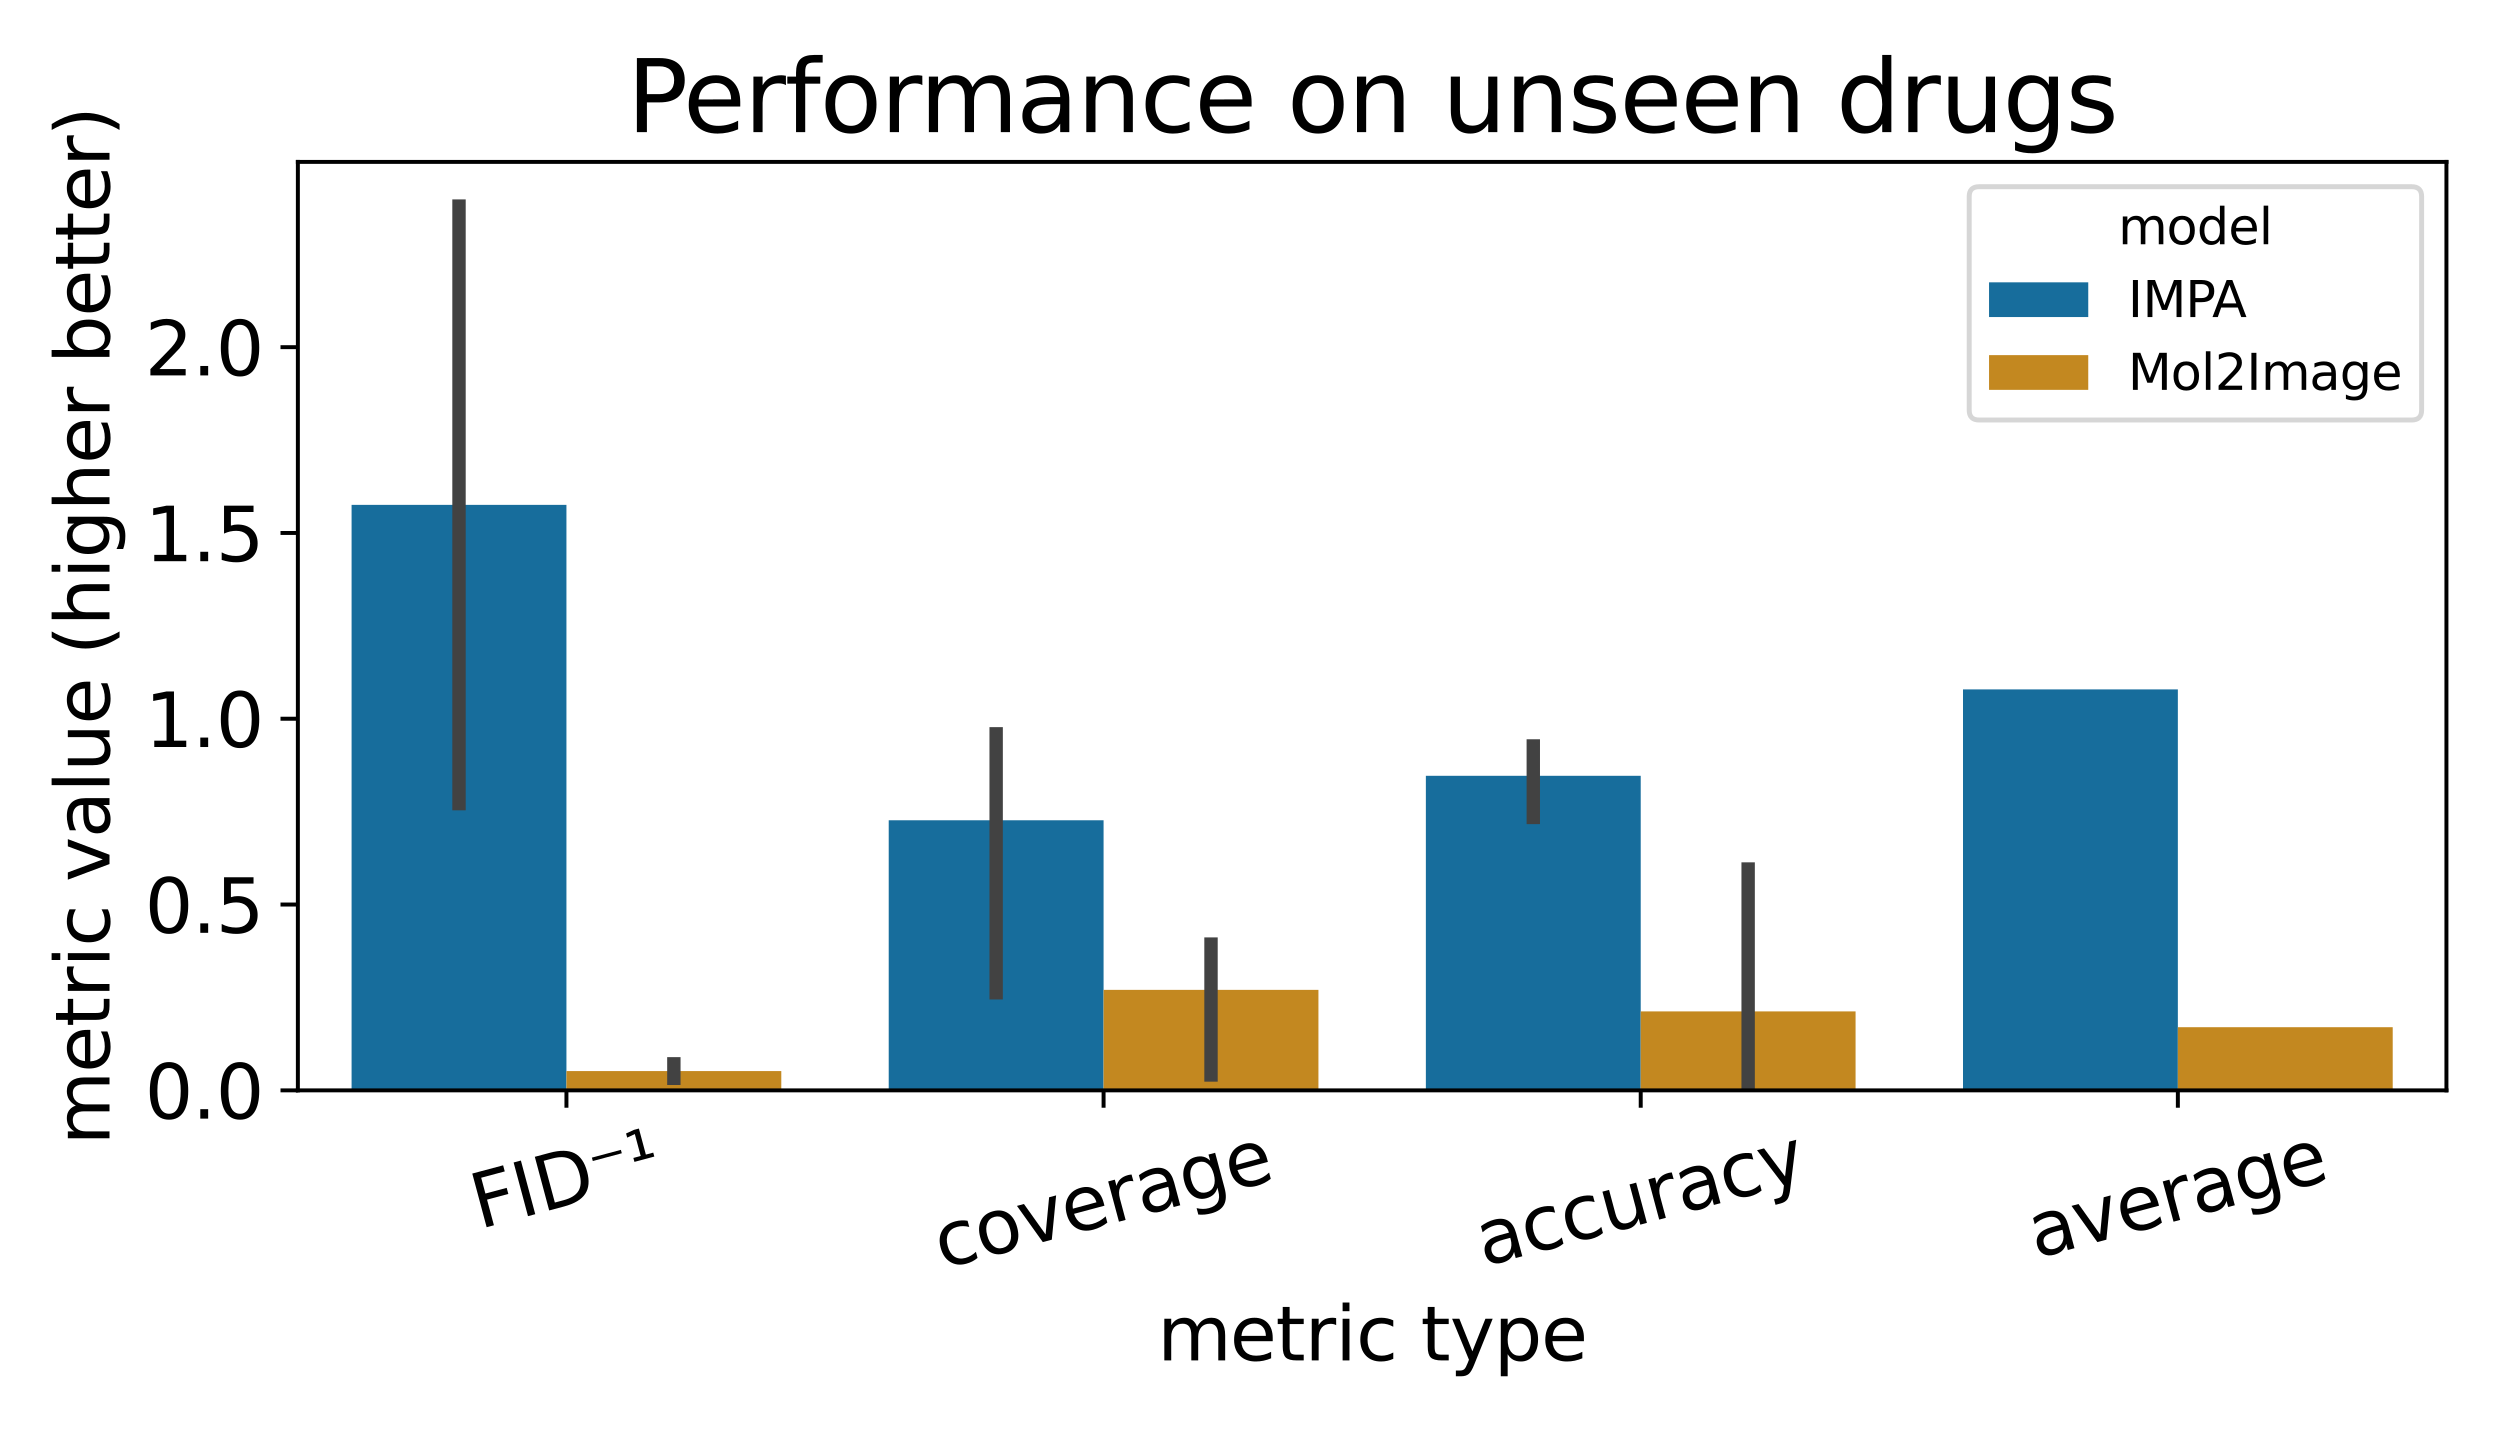 <?xml version="1.0" encoding="utf-8" standalone="no"?>
<!DOCTYPE svg PUBLIC "-//W3C//DTD SVG 1.1//EN"
  "http://www.w3.org/Graphics/SVG/1.1/DTD/svg11.dtd">
<svg xmlns:xlink="http://www.w3.org/1999/xlink" width="504pt" height="288pt" viewBox="0 0 504 288" xmlns="http://www.w3.org/2000/svg" version="1.1">
 <defs>
  <style type="text/css">*{stroke-linejoin: round; stroke-linecap: butt}</style>
 </defs>
 <g id="figure_1">
  <g id="patch_1">
   <path d="M 0 288 
L 504 288 
L 504 0 
L 0 0 
z
" style="fill: #ffffff"/>
  </g>
  <g id="axes_1">
   <g id="patch_2">
    <path d="M 60.05 219.815 
L 493.2 219.815 
L 493.2 32.64 
L 60.05 32.64 
z
" style="fill: #ffffff"/>
   </g>
   <g id="patch_3">
    <path d="M 70.879 219.815 
L 114.194 219.815 
L 114.194 101.782 
L 70.879 101.782 
z
" clip-path="url(#p42acd32a54)" style="fill: #176d9c"/>
   </g>
   <g id="patch_4">
    <path d="M 179.166 219.815 
L 222.481 219.815 
L 222.481 165.365 
L 179.166 165.365 
z
" clip-path="url(#p42acd32a54)" style="fill: #176d9c"/>
   </g>
   <g id="patch_5">
    <path d="M 287.454 219.815 
L 330.769 219.815 
L 330.769 156.395 
L 287.454 156.395 
z
" clip-path="url(#p42acd32a54)" style="fill: #176d9c"/>
   </g>
   <g id="patch_6">
    <path d="M 395.741 219.815 
L 439.056 219.815 
L 439.056 138.982 
L 395.741 138.982 
z
" clip-path="url(#p42acd32a54)" style="fill: #176d9c"/>
   </g>
   <g id="patch_7">
    <path d="M 114.194 219.815 
L 157.509 219.815 
L 157.509 215.928 
L 114.194 215.928 
z
" clip-path="url(#p42acd32a54)" style="fill: #c38820"/>
   </g>
   <g id="patch_8">
    <path d="M 222.481 219.815 
L 265.796 219.815 
L 265.796 199.563 
L 222.481 199.563 
z
" clip-path="url(#p42acd32a54)" style="fill: #c38820"/>
   </g>
   <g id="patch_9">
    <path d="M 330.769 219.815 
L 374.084 219.815 
L 374.084 203.895 
L 330.769 203.895 
z
" clip-path="url(#p42acd32a54)" style="fill: #c38820"/>
   </g>
   <g id="patch_10">
    <path d="M 439.056 219.815 
L 482.371 219.815 
L 482.371 207.089 
L 439.056 207.089 
z
" clip-path="url(#p42acd32a54)" style="fill: #c38820"/>
   </g>
   <g id="matplotlib.axis_1">
    <g id="xtick_1">
     <g id="line2d_1">
      <defs>
       <path id="m6edec91cfe" d="M 0 0 
L 0 3.5 
" style="stroke: #000000; stroke-width: 0.8"/>
      </defs>
      <g>
       <use xlink:href="#m6edec91cfe" x="114.194" y="219.815" style="stroke: #000000; stroke-width: 0.8"/>
      </g>
     </g>
     <g id="text_1">
      <!-- FID⁻¹ -->
      <g transform="translate(96.655 247.797) rotate(-15) scale(0.15 -0.15)">
       <defs>
        <path id="DejaVuSans-46" d="M 628 4666 
L 3309 4666 
L 3309 4134 
L 1259 4134 
L 1259 2759 
L 3109 2759 
L 3109 2228 
L 1259 2228 
L 1259 0 
L 628 0 
L 628 4666 
z
" transform="scale(0.016)"/>
        <path id="DejaVuSans-49" d="M 628 4666 
L 1259 4666 
L 1259 0 
L 628 0 
L 628 4666 
z
" transform="scale(0.016)"/>
        <path id="DejaVuSans-44" d="M 1259 4147 
L 1259 519 
L 2022 519 
Q 2988 519 3436 956 
Q 3884 1394 3884 2338 
Q 3884 3275 3436 3711 
Q 2988 4147 2022 4147 
L 1259 4147 
z
M 628 4666 
L 1925 4666 
Q 3281 4666 3915 4102 
Q 4550 3538 4550 2338 
Q 4550 1131 3912 565 
Q 3275 0 1925 0 
L 628 0 
L 628 4666 
z
" transform="scale(0.016)"/>
        <path id="DejaVuSans-207b" d="M 428 3359 
L 2950 3359 
L 2950 3063 
L 428 3063 
L 428 3359 
z
" transform="scale(0.016)"/>
        <path id="DejaVuSans-b9" d="M 488 2431 
L 1125 2431 
L 1125 4341 
L 428 4213 
L 428 4575 
L 1147 4697 
L 1575 4697 
L 1575 2431 
L 2216 2431 
L 2216 2088 
L 488 2088 
L 488 2431 
z
" transform="scale(0.016)"/>
       </defs>
       <use xlink:href="#DejaVuSans-46"/>
       <use xlink:href="#DejaVuSans-49" x="57.52"/>
       <use xlink:href="#DejaVuSans-44" x="87.012"/>
       <use xlink:href="#DejaVuSans-207b" x="164.014"/>
       <use xlink:href="#DejaVuSans-b9" x="216.797"/>
      </g>
     </g>
    </g>
    <g id="xtick_2">
     <g id="line2d_2">
      <g>
       <use xlink:href="#m6edec91cfe" x="222.481" y="219.815" style="stroke: #000000; stroke-width: 0.8"/>
      </g>
     </g>
     <g id="text_2">
      <!-- coverage -->
      <g transform="translate(189.917 255.849) rotate(-15) scale(0.15 -0.15)">
       <defs>
        <path id="DejaVuSans-63" d="M 3122 3366 
L 3122 2828 
Q 2878 2963 2633 3030 
Q 2388 3097 2138 3097 
Q 1578 3097 1268 2742 
Q 959 2388 959 1747 
Q 959 1106 1268 751 
Q 1578 397 2138 397 
Q 2388 397 2633 464 
Q 2878 531 3122 666 
L 3122 134 
Q 2881 22 2623 -34 
Q 2366 -91 2075 -91 
Q 1284 -91 818 406 
Q 353 903 353 1747 
Q 353 2603 823 3093 
Q 1294 3584 2113 3584 
Q 2378 3584 2631 3529 
Q 2884 3475 3122 3366 
z
" transform="scale(0.016)"/>
        <path id="DejaVuSans-6f" d="M 1959 3097 
Q 1497 3097 1228 2736 
Q 959 2375 959 1747 
Q 959 1119 1226 758 
Q 1494 397 1959 397 
Q 2419 397 2687 759 
Q 2956 1122 2956 1747 
Q 2956 2369 2687 2733 
Q 2419 3097 1959 3097 
z
M 1959 3584 
Q 2709 3584 3137 3096 
Q 3566 2609 3566 1747 
Q 3566 888 3137 398 
Q 2709 -91 1959 -91 
Q 1206 -91 779 398 
Q 353 888 353 1747 
Q 353 2609 779 3096 
Q 1206 3584 1959 3584 
z
" transform="scale(0.016)"/>
        <path id="DejaVuSans-76" d="M 191 3500 
L 800 3500 
L 1894 563 
L 2988 3500 
L 3597 3500 
L 2284 0 
L 1503 0 
L 191 3500 
z
" transform="scale(0.016)"/>
        <path id="DejaVuSans-65" d="M 3597 1894 
L 3597 1613 
L 953 1613 
Q 991 1019 1311 708 
Q 1631 397 2203 397 
Q 2534 397 2845 478 
Q 3156 559 3463 722 
L 3463 178 
Q 3153 47 2828 -22 
Q 2503 -91 2169 -91 
Q 1331 -91 842 396 
Q 353 884 353 1716 
Q 353 2575 817 3079 
Q 1281 3584 2069 3584 
Q 2775 3584 3186 3129 
Q 3597 2675 3597 1894 
z
M 3022 2063 
Q 3016 2534 2758 2815 
Q 2500 3097 2075 3097 
Q 1594 3097 1305 2825 
Q 1016 2553 972 2059 
L 3022 2063 
z
" transform="scale(0.016)"/>
        <path id="DejaVuSans-72" d="M 2631 2963 
Q 2534 3019 2420 3045 
Q 2306 3072 2169 3072 
Q 1681 3072 1420 2755 
Q 1159 2438 1159 1844 
L 1159 0 
L 581 0 
L 581 3500 
L 1159 3500 
L 1159 2956 
Q 1341 3275 1631 3429 
Q 1922 3584 2338 3584 
Q 2397 3584 2469 3576 
Q 2541 3569 2628 3553 
L 2631 2963 
z
" transform="scale(0.016)"/>
        <path id="DejaVuSans-61" d="M 2194 1759 
Q 1497 1759 1228 1600 
Q 959 1441 959 1056 
Q 959 750 1161 570 
Q 1363 391 1709 391 
Q 2188 391 2477 730 
Q 2766 1069 2766 1631 
L 2766 1759 
L 2194 1759 
z
M 3341 1997 
L 3341 0 
L 2766 0 
L 2766 531 
Q 2569 213 2275 61 
Q 1981 -91 1556 -91 
Q 1019 -91 701 211 
Q 384 513 384 1019 
Q 384 1609 779 1909 
Q 1175 2209 1959 2209 
L 2766 2209 
L 2766 2266 
Q 2766 2663 2505 2880 
Q 2244 3097 1772 3097 
Q 1472 3097 1187 3025 
Q 903 2953 641 2809 
L 641 3341 
Q 956 3463 1253 3523 
Q 1550 3584 1831 3584 
Q 2591 3584 2966 3190 
Q 3341 2797 3341 1997 
z
" transform="scale(0.016)"/>
        <path id="DejaVuSans-67" d="M 2906 1791 
Q 2906 2416 2648 2759 
Q 2391 3103 1925 3103 
Q 1463 3103 1205 2759 
Q 947 2416 947 1791 
Q 947 1169 1205 825 
Q 1463 481 1925 481 
Q 2391 481 2648 825 
Q 2906 1169 2906 1791 
z
M 3481 434 
Q 3481 -459 3084 -895 
Q 2688 -1331 1869 -1331 
Q 1566 -1331 1297 -1286 
Q 1028 -1241 775 -1147 
L 775 -588 
Q 1028 -725 1275 -790 
Q 1522 -856 1778 -856 
Q 2344 -856 2625 -561 
Q 2906 -266 2906 331 
L 2906 616 
Q 2728 306 2450 153 
Q 2172 0 1784 0 
Q 1141 0 747 490 
Q 353 981 353 1791 
Q 353 2603 747 3093 
Q 1141 3584 1784 3584 
Q 2172 3584 2450 3431 
Q 2728 3278 2906 2969 
L 2906 3500 
L 3481 3500 
L 3481 434 
z
" transform="scale(0.016)"/>
       </defs>
       <use xlink:href="#DejaVuSans-63"/>
       <use xlink:href="#DejaVuSans-6f" x="54.98"/>
       <use xlink:href="#DejaVuSans-76" x="116.162"/>
       <use xlink:href="#DejaVuSans-65" x="175.342"/>
       <use xlink:href="#DejaVuSans-72" x="236.865"/>
       <use xlink:href="#DejaVuSans-61" x="277.979"/>
       <use xlink:href="#DejaVuSans-67" x="339.258"/>
       <use xlink:href="#DejaVuSans-65" x="402.734"/>
      </g>
     </g>
    </g>
    <g id="xtick_3">
     <g id="line2d_3">
      <g>
       <use xlink:href="#m6edec91cfe" x="330.769" y="219.815" style="stroke: #000000; stroke-width: 0.8"/>
      </g>
     </g>
     <g id="text_3">
      <!-- accuracy -->
      <g transform="translate(299.154 255.34) rotate(-15) scale(0.15 -0.15)">
       <defs>
        <path id="DejaVuSans-75" d="M 544 1381 
L 544 3500 
L 1119 3500 
L 1119 1403 
Q 1119 906 1312 657 
Q 1506 409 1894 409 
Q 2359 409 2629 706 
Q 2900 1003 2900 1516 
L 2900 3500 
L 3475 3500 
L 3475 0 
L 2900 0 
L 2900 538 
Q 2691 219 2414 64 
Q 2138 -91 1772 -91 
Q 1169 -91 856 284 
Q 544 659 544 1381 
z
M 1991 3584 
L 1991 3584 
z
" transform="scale(0.016)"/>
        <path id="DejaVuSans-79" d="M 2059 -325 
Q 1816 -950 1584 -1140 
Q 1353 -1331 966 -1331 
L 506 -1331 
L 506 -850 
L 844 -850 
Q 1081 -850 1212 -737 
Q 1344 -625 1503 -206 
L 1606 56 
L 191 3500 
L 800 3500 
L 1894 763 
L 2988 3500 
L 3597 3500 
L 2059 -325 
z
" transform="scale(0.016)"/>
       </defs>
       <use xlink:href="#DejaVuSans-61"/>
       <use xlink:href="#DejaVuSans-63" x="61.279"/>
       <use xlink:href="#DejaVuSans-63" x="116.26"/>
       <use xlink:href="#DejaVuSans-75" x="171.24"/>
       <use xlink:href="#DejaVuSans-72" x="234.619"/>
       <use xlink:href="#DejaVuSans-61" x="275.732"/>
       <use xlink:href="#DejaVuSans-63" x="337.012"/>
       <use xlink:href="#DejaVuSans-79" x="391.992"/>
      </g>
     </g>
    </g>
    <g id="xtick_4">
     <g id="line2d_4">
      <g>
       <use xlink:href="#m6edec91cfe" x="439.056" y="219.815" style="stroke: #000000; stroke-width: 0.8"/>
      </g>
     </g>
     <g id="text_4">
      <!-- average -->
      <g transform="translate(410.468 253.718) rotate(-15) scale(0.15 -0.15)">
       <use xlink:href="#DejaVuSans-61"/>
       <use xlink:href="#DejaVuSans-76" x="61.279"/>
       <use xlink:href="#DejaVuSans-65" x="120.459"/>
       <use xlink:href="#DejaVuSans-72" x="181.982"/>
       <use xlink:href="#DejaVuSans-61" x="223.096"/>
       <use xlink:href="#DejaVuSans-67" x="284.375"/>
       <use xlink:href="#DejaVuSans-65" x="347.852"/>
      </g>
     </g>
    </g>
    <g id="text_5">
     <!-- metric type -->
     <g transform="translate(233.335 274.26) scale(0.15 -0.15)">
      <defs>
       <path id="DejaVuSans-6d" d="M 3328 2828 
Q 3544 3216 3844 3400 
Q 4144 3584 4550 3584 
Q 5097 3584 5394 3201 
Q 5691 2819 5691 2113 
L 5691 0 
L 5113 0 
L 5113 2094 
Q 5113 2597 4934 2840 
Q 4756 3084 4391 3084 
Q 3944 3084 3684 2787 
Q 3425 2491 3425 1978 
L 3425 0 
L 2847 0 
L 2847 2094 
Q 2847 2600 2669 2842 
Q 2491 3084 2119 3084 
Q 1678 3084 1418 2786 
Q 1159 2488 1159 1978 
L 1159 0 
L 581 0 
L 581 3500 
L 1159 3500 
L 1159 2956 
Q 1356 3278 1631 3431 
Q 1906 3584 2284 3584 
Q 2666 3584 2933 3390 
Q 3200 3197 3328 2828 
z
" transform="scale(0.016)"/>
       <path id="DejaVuSans-74" d="M 1172 4494 
L 1172 3500 
L 2356 3500 
L 2356 3053 
L 1172 3053 
L 1172 1153 
Q 1172 725 1289 603 
Q 1406 481 1766 481 
L 2356 481 
L 2356 0 
L 1766 0 
Q 1100 0 847 248 
Q 594 497 594 1153 
L 594 3053 
L 172 3053 
L 172 3500 
L 594 3500 
L 594 4494 
L 1172 4494 
z
" transform="scale(0.016)"/>
       <path id="DejaVuSans-69" d="M 603 3500 
L 1178 3500 
L 1178 0 
L 603 0 
L 603 3500 
z
M 603 4863 
L 1178 4863 
L 1178 4134 
L 603 4134 
L 603 4863 
z
" transform="scale(0.016)"/>
       <path id="DejaVuSans-20" transform="scale(0.016)"/>
       <path id="DejaVuSans-70" d="M 1159 525 
L 1159 -1331 
L 581 -1331 
L 581 3500 
L 1159 3500 
L 1159 2969 
Q 1341 3281 1617 3432 
Q 1894 3584 2278 3584 
Q 2916 3584 3314 3078 
Q 3713 2572 3713 1747 
Q 3713 922 3314 415 
Q 2916 -91 2278 -91 
Q 1894 -91 1617 61 
Q 1341 213 1159 525 
z
M 3116 1747 
Q 3116 2381 2855 2742 
Q 2594 3103 2138 3103 
Q 1681 3103 1420 2742 
Q 1159 2381 1159 1747 
Q 1159 1113 1420 752 
Q 1681 391 2138 391 
Q 2594 391 2855 752 
Q 3116 1113 3116 1747 
z
" transform="scale(0.016)"/>
      </defs>
      <use xlink:href="#DejaVuSans-6d"/>
      <use xlink:href="#DejaVuSans-65" x="97.412"/>
      <use xlink:href="#DejaVuSans-74" x="158.936"/>
      <use xlink:href="#DejaVuSans-72" x="198.145"/>
      <use xlink:href="#DejaVuSans-69" x="239.258"/>
      <use xlink:href="#DejaVuSans-63" x="267.041"/>
      <use xlink:href="#DejaVuSans-20" x="322.021"/>
      <use xlink:href="#DejaVuSans-74" x="353.809"/>
      <use xlink:href="#DejaVuSans-79" x="393.018"/>
      <use xlink:href="#DejaVuSans-70" x="452.197"/>
      <use xlink:href="#DejaVuSans-65" x="515.674"/>
     </g>
    </g>
   </g>
   <g id="matplotlib.axis_2">
    <g id="ytick_1">
     <g id="line2d_5">
      <defs>
       <path id="m054dad51ea" d="M 0 0 
L -3.5 0 
" style="stroke: #000000; stroke-width: 0.8"/>
      </defs>
      <g>
       <use xlink:href="#m054dad51ea" x="60.05" y="219.815" style="stroke: #000000; stroke-width: 0.8"/>
      </g>
     </g>
     <g id="text_6">
      <!-- 0.0 -->
      <g transform="translate(29.195 225.514) scale(0.15 -0.15)">
       <defs>
        <path id="DejaVuSans-30" d="M 2034 4250 
Q 1547 4250 1301 3770 
Q 1056 3291 1056 2328 
Q 1056 1369 1301 889 
Q 1547 409 2034 409 
Q 2525 409 2770 889 
Q 3016 1369 3016 2328 
Q 3016 3291 2770 3770 
Q 2525 4250 2034 4250 
z
M 2034 4750 
Q 2819 4750 3233 4129 
Q 3647 3509 3647 2328 
Q 3647 1150 3233 529 
Q 2819 -91 2034 -91 
Q 1250 -91 836 529 
Q 422 1150 422 2328 
Q 422 3509 836 4129 
Q 1250 4750 2034 4750 
z
" transform="scale(0.016)"/>
        <path id="DejaVuSans-2e" d="M 684 794 
L 1344 794 
L 1344 0 
L 684 0 
L 684 794 
z
" transform="scale(0.016)"/>
       </defs>
       <use xlink:href="#DejaVuSans-30"/>
       <use xlink:href="#DejaVuSans-2e" x="63.623"/>
       <use xlink:href="#DejaVuSans-30" x="95.41"/>
      </g>
     </g>
    </g>
    <g id="ytick_2">
     <g id="line2d_6">
      <g>
       <use xlink:href="#m054dad51ea" x="60.05" y="182.357" style="stroke: #000000; stroke-width: 0.8"/>
      </g>
     </g>
     <g id="text_7">
      <!-- 0.5 -->
      <g transform="translate(29.195 188.056) scale(0.15 -0.15)">
       <defs>
        <path id="DejaVuSans-35" d="M 691 4666 
L 3169 4666 
L 3169 4134 
L 1269 4134 
L 1269 2991 
Q 1406 3038 1543 3061 
Q 1681 3084 1819 3084 
Q 2600 3084 3056 2656 
Q 3513 2228 3513 1497 
Q 3513 744 3044 326 
Q 2575 -91 1722 -91 
Q 1428 -91 1123 -41 
Q 819 9 494 109 
L 494 744 
Q 775 591 1075 516 
Q 1375 441 1709 441 
Q 2250 441 2565 725 
Q 2881 1009 2881 1497 
Q 2881 1984 2565 2268 
Q 2250 2553 1709 2553 
Q 1456 2553 1204 2497 
Q 953 2441 691 2322 
L 691 4666 
z
" transform="scale(0.016)"/>
       </defs>
       <use xlink:href="#DejaVuSans-30"/>
       <use xlink:href="#DejaVuSans-2e" x="63.623"/>
       <use xlink:href="#DejaVuSans-35" x="95.41"/>
      </g>
     </g>
    </g>
    <g id="ytick_3">
     <g id="line2d_7">
      <g>
       <use xlink:href="#m054dad51ea" x="60.05" y="144.9" style="stroke: #000000; stroke-width: 0.8"/>
      </g>
     </g>
     <g id="text_8">
      <!-- 1.0 -->
      <g transform="translate(29.195 150.599) scale(0.15 -0.15)">
       <defs>
        <path id="DejaVuSans-31" d="M 794 531 
L 1825 531 
L 1825 4091 
L 703 3866 
L 703 4441 
L 1819 4666 
L 2450 4666 
L 2450 531 
L 3481 531 
L 3481 0 
L 794 0 
L 794 531 
z
" transform="scale(0.016)"/>
       </defs>
       <use xlink:href="#DejaVuSans-31"/>
       <use xlink:href="#DejaVuSans-2e" x="63.623"/>
       <use xlink:href="#DejaVuSans-30" x="95.41"/>
      </g>
     </g>
    </g>
    <g id="ytick_4">
     <g id="line2d_8">
      <g>
       <use xlink:href="#m054dad51ea" x="60.05" y="107.443" style="stroke: #000000; stroke-width: 0.8"/>
      </g>
     </g>
     <g id="text_9">
      <!-- 1.5 -->
      <g transform="translate(29.195 113.142) scale(0.15 -0.15)">
       <use xlink:href="#DejaVuSans-31"/>
       <use xlink:href="#DejaVuSans-2e" x="63.623"/>
       <use xlink:href="#DejaVuSans-35" x="95.41"/>
      </g>
     </g>
    </g>
    <g id="ytick_5">
     <g id="line2d_9">
      <g>
       <use xlink:href="#m054dad51ea" x="60.05" y="69.986" style="stroke: #000000; stroke-width: 0.8"/>
      </g>
     </g>
     <g id="text_10">
      <!-- 2.0 -->
      <g transform="translate(29.195 75.684) scale(0.15 -0.15)">
       <defs>
        <path id="DejaVuSans-32" d="M 1228 531 
L 3431 531 
L 3431 0 
L 469 0 
L 469 531 
Q 828 903 1448 1529 
Q 2069 2156 2228 2338 
Q 2531 2678 2651 2914 
Q 2772 3150 2772 3378 
Q 2772 3750 2511 3984 
Q 2250 4219 1831 4219 
Q 1534 4219 1204 4116 
Q 875 4013 500 3803 
L 500 4441 
Q 881 4594 1212 4672 
Q 1544 4750 1819 4750 
Q 2544 4750 2975 4387 
Q 3406 4025 3406 3419 
Q 3406 3131 3298 2873 
Q 3191 2616 2906 2266 
Q 2828 2175 2409 1742 
Q 1991 1309 1228 531 
z
" transform="scale(0.016)"/>
       </defs>
       <use xlink:href="#DejaVuSans-32"/>
       <use xlink:href="#DejaVuSans-2e" x="63.623"/>
       <use xlink:href="#DejaVuSans-30" x="95.41"/>
      </g>
     </g>
    </g>
    <g id="text_11">
     <!-- metric value (higher better) -->
     <g transform="translate(22.076 230.872) rotate(-90) scale(0.15 -0.15)">
      <defs>
       <path id="DejaVuSans-6c" d="M 603 4863 
L 1178 4863 
L 1178 0 
L 603 0 
L 603 4863 
z
" transform="scale(0.016)"/>
       <path id="DejaVuSans-28" d="M 1984 4856 
Q 1566 4138 1362 3434 
Q 1159 2731 1159 2009 
Q 1159 1288 1364 580 
Q 1569 -128 1984 -844 
L 1484 -844 
Q 1016 -109 783 600 
Q 550 1309 550 2009 
Q 550 2706 781 3412 
Q 1013 4119 1484 4856 
L 1984 4856 
z
" transform="scale(0.016)"/>
       <path id="DejaVuSans-68" d="M 3513 2113 
L 3513 0 
L 2938 0 
L 2938 2094 
Q 2938 2591 2744 2837 
Q 2550 3084 2163 3084 
Q 1697 3084 1428 2787 
Q 1159 2491 1159 1978 
L 1159 0 
L 581 0 
L 581 4863 
L 1159 4863 
L 1159 2956 
Q 1366 3272 1645 3428 
Q 1925 3584 2291 3584 
Q 2894 3584 3203 3211 
Q 3513 2838 3513 2113 
z
" transform="scale(0.016)"/>
       <path id="DejaVuSans-62" d="M 3116 1747 
Q 3116 2381 2855 2742 
Q 2594 3103 2138 3103 
Q 1681 3103 1420 2742 
Q 1159 2381 1159 1747 
Q 1159 1113 1420 752 
Q 1681 391 2138 391 
Q 2594 391 2855 752 
Q 3116 1113 3116 1747 
z
M 1159 2969 
Q 1341 3281 1617 3432 
Q 1894 3584 2278 3584 
Q 2916 3584 3314 3078 
Q 3713 2572 3713 1747 
Q 3713 922 3314 415 
Q 2916 -91 2278 -91 
Q 1894 -91 1617 61 
Q 1341 213 1159 525 
L 1159 0 
L 581 0 
L 581 4863 
L 1159 4863 
L 1159 2969 
z
" transform="scale(0.016)"/>
       <path id="DejaVuSans-29" d="M 513 4856 
L 1013 4856 
Q 1481 4119 1714 3412 
Q 1947 2706 1947 2009 
Q 1947 1309 1714 600 
Q 1481 -109 1013 -844 
L 513 -844 
Q 928 -128 1133 580 
Q 1338 1288 1338 2009 
Q 1338 2731 1133 3434 
Q 928 4138 513 4856 
z
" transform="scale(0.016)"/>
      </defs>
      <use xlink:href="#DejaVuSans-6d"/>
      <use xlink:href="#DejaVuSans-65" x="97.412"/>
      <use xlink:href="#DejaVuSans-74" x="158.936"/>
      <use xlink:href="#DejaVuSans-72" x="198.145"/>
      <use xlink:href="#DejaVuSans-69" x="239.258"/>
      <use xlink:href="#DejaVuSans-63" x="267.041"/>
      <use xlink:href="#DejaVuSans-20" x="322.021"/>
      <use xlink:href="#DejaVuSans-76" x="353.809"/>
      <use xlink:href="#DejaVuSans-61" x="412.988"/>
      <use xlink:href="#DejaVuSans-6c" x="474.268"/>
      <use xlink:href="#DejaVuSans-75" x="502.051"/>
      <use xlink:href="#DejaVuSans-65" x="565.43"/>
      <use xlink:href="#DejaVuSans-20" x="626.953"/>
      <use xlink:href="#DejaVuSans-28" x="658.74"/>
      <use xlink:href="#DejaVuSans-68" x="697.754"/>
      <use xlink:href="#DejaVuSans-69" x="761.133"/>
      <use xlink:href="#DejaVuSans-67" x="788.916"/>
      <use xlink:href="#DejaVuSans-68" x="852.393"/>
      <use xlink:href="#DejaVuSans-65" x="915.771"/>
      <use xlink:href="#DejaVuSans-72" x="977.295"/>
      <use xlink:href="#DejaVuSans-20" x="1018.408"/>
      <use xlink:href="#DejaVuSans-62" x="1050.195"/>
      <use xlink:href="#DejaVuSans-65" x="1113.672"/>
      <use xlink:href="#DejaVuSans-74" x="1175.195"/>
      <use xlink:href="#DejaVuSans-74" x="1214.404"/>
      <use xlink:href="#DejaVuSans-65" x="1253.613"/>
      <use xlink:href="#DejaVuSans-72" x="1315.137"/>
      <use xlink:href="#DejaVuSans-29" x="1356.25"/>
     </g>
    </g>
   </g>
   <g id="line2d_10">
    <path d="M 92.536 162.011 
L 92.536 41.553 
" clip-path="url(#p42acd32a54)" style="fill: none; stroke: #424242; stroke-width: 2.7; stroke-linecap: square"/>
   </g>
   <g id="line2d_11">
    <path d="M 200.824 200.137 
L 200.824 147.935 
" clip-path="url(#p42acd32a54)" style="fill: none; stroke: #424242; stroke-width: 2.7; stroke-linecap: square"/>
   </g>
   <g id="line2d_12">
    <path d="M 309.111 164.8 
L 309.111 150.388 
" clip-path="url(#p42acd32a54)" style="fill: none; stroke: #424242; stroke-width: 2.7; stroke-linecap: square"/>
   </g>
   <g id="line2d_13">
    <path clip-path="url(#p42acd32a54)" style="fill: none; stroke: #424242; stroke-width: 2.7; stroke-linecap: square"/>
   </g>
   <g id="line2d_14">
    <path d="M 135.851 217.386 
L 135.851 214.469 
" clip-path="url(#p42acd32a54)" style="fill: none; stroke: #424242; stroke-width: 2.7; stroke-linecap: square"/>
   </g>
   <g id="line2d_15">
    <path d="M 244.139 216.718 
L 244.139 190.334 
" clip-path="url(#p42acd32a54)" style="fill: none; stroke: #424242; stroke-width: 2.7; stroke-linecap: square"/>
   </g>
   <g id="line2d_16">
    <path d="M 352.426 218.382 
L 352.426 175.194 
" clip-path="url(#p42acd32a54)" style="fill: none; stroke: #424242; stroke-width: 2.7; stroke-linecap: square"/>
   </g>
   <g id="line2d_17">
    <path clip-path="url(#p42acd32a54)" style="fill: none; stroke: #424242; stroke-width: 2.7; stroke-linecap: square"/>
   </g>
   <g id="patch_11">
    <path d="M 60.05 219.815 
L 60.05 32.64 
" style="fill: none; stroke: #000000; stroke-width: 0.8; stroke-linejoin: miter; stroke-linecap: square"/>
   </g>
   <g id="patch_12">
    <path d="M 493.2 219.815 
L 493.2 32.64 
" style="fill: none; stroke: #000000; stroke-width: 0.8; stroke-linejoin: miter; stroke-linecap: square"/>
   </g>
   <g id="patch_13">
    <path d="M 60.05 219.815 
L 493.2 219.815 
" style="fill: none; stroke: #000000; stroke-width: 0.8; stroke-linejoin: miter; stroke-linecap: square"/>
   </g>
   <g id="patch_14">
    <path d="M 60.05 32.64 
L 493.2 32.64 
" style="fill: none; stroke: #000000; stroke-width: 0.8; stroke-linejoin: miter; stroke-linecap: square"/>
   </g>
   <g id="text_12">
    <!-- Performance on unseen drugs -->
    <g transform="translate(126.388 26.64) scale(0.2 -0.2)">
     <defs>
      <path id="DejaVuSans-50" d="M 1259 4147 
L 1259 2394 
L 2053 2394 
Q 2494 2394 2734 2622 
Q 2975 2850 2975 3272 
Q 2975 3691 2734 3919 
Q 2494 4147 2053 4147 
L 1259 4147 
z
M 628 4666 
L 2053 4666 
Q 2838 4666 3239 4311 
Q 3641 3956 3641 3272 
Q 3641 2581 3239 2228 
Q 2838 1875 2053 1875 
L 1259 1875 
L 1259 0 
L 628 0 
L 628 4666 
z
" transform="scale(0.016)"/>
      <path id="DejaVuSans-66" d="M 2375 4863 
L 2375 4384 
L 1825 4384 
Q 1516 4384 1395 4259 
Q 1275 4134 1275 3809 
L 1275 3500 
L 2222 3500 
L 2222 3053 
L 1275 3053 
L 1275 0 
L 697 0 
L 697 3053 
L 147 3053 
L 147 3500 
L 697 3500 
L 697 3744 
Q 697 4328 969 4595 
Q 1241 4863 1831 4863 
L 2375 4863 
z
" transform="scale(0.016)"/>
      <path id="DejaVuSans-6e" d="M 3513 2113 
L 3513 0 
L 2938 0 
L 2938 2094 
Q 2938 2591 2744 2837 
Q 2550 3084 2163 3084 
Q 1697 3084 1428 2787 
Q 1159 2491 1159 1978 
L 1159 0 
L 581 0 
L 581 3500 
L 1159 3500 
L 1159 2956 
Q 1366 3272 1645 3428 
Q 1925 3584 2291 3584 
Q 2894 3584 3203 3211 
Q 3513 2838 3513 2113 
z
" transform="scale(0.016)"/>
      <path id="DejaVuSans-73" d="M 2834 3397 
L 2834 2853 
Q 2591 2978 2328 3040 
Q 2066 3103 1784 3103 
Q 1356 3103 1142 2972 
Q 928 2841 928 2578 
Q 928 2378 1081 2264 
Q 1234 2150 1697 2047 
L 1894 2003 
Q 2506 1872 2764 1633 
Q 3022 1394 3022 966 
Q 3022 478 2636 193 
Q 2250 -91 1575 -91 
Q 1294 -91 989 -36 
Q 684 19 347 128 
L 347 722 
Q 666 556 975 473 
Q 1284 391 1588 391 
Q 1994 391 2212 530 
Q 2431 669 2431 922 
Q 2431 1156 2273 1281 
Q 2116 1406 1581 1522 
L 1381 1569 
Q 847 1681 609 1914 
Q 372 2147 372 2553 
Q 372 3047 722 3315 
Q 1072 3584 1716 3584 
Q 2034 3584 2315 3537 
Q 2597 3491 2834 3397 
z
" transform="scale(0.016)"/>
      <path id="DejaVuSans-64" d="M 2906 2969 
L 2906 4863 
L 3481 4863 
L 3481 0 
L 2906 0 
L 2906 525 
Q 2725 213 2448 61 
Q 2172 -91 1784 -91 
Q 1150 -91 751 415 
Q 353 922 353 1747 
Q 353 2572 751 3078 
Q 1150 3584 1784 3584 
Q 2172 3584 2448 3432 
Q 2725 3281 2906 2969 
z
M 947 1747 
Q 947 1113 1208 752 
Q 1469 391 1925 391 
Q 2381 391 2643 752 
Q 2906 1113 2906 1747 
Q 2906 2381 2643 2742 
Q 2381 3103 1925 3103 
Q 1469 3103 1208 2742 
Q 947 2381 947 1747 
z
" transform="scale(0.016)"/>
     </defs>
     <use xlink:href="#DejaVuSans-50"/>
     <use xlink:href="#DejaVuSans-65" x="56.678"/>
     <use xlink:href="#DejaVuSans-72" x="118.201"/>
     <use xlink:href="#DejaVuSans-66" x="159.314"/>
     <use xlink:href="#DejaVuSans-6f" x="194.52"/>
     <use xlink:href="#DejaVuSans-72" x="255.701"/>
     <use xlink:href="#DejaVuSans-6d" x="295.064"/>
     <use xlink:href="#DejaVuSans-61" x="392.477"/>
     <use xlink:href="#DejaVuSans-6e" x="453.756"/>
     <use xlink:href="#DejaVuSans-63" x="517.135"/>
     <use xlink:href="#DejaVuSans-65" x="572.115"/>
     <use xlink:href="#DejaVuSans-20" x="633.639"/>
     <use xlink:href="#DejaVuSans-6f" x="665.426"/>
     <use xlink:href="#DejaVuSans-6e" x="726.607"/>
     <use xlink:href="#DejaVuSans-20" x="789.986"/>
     <use xlink:href="#DejaVuSans-75" x="821.773"/>
     <use xlink:href="#DejaVuSans-6e" x="885.152"/>
     <use xlink:href="#DejaVuSans-73" x="948.531"/>
     <use xlink:href="#DejaVuSans-65" x="1000.631"/>
     <use xlink:href="#DejaVuSans-65" x="1062.154"/>
     <use xlink:href="#DejaVuSans-6e" x="1123.678"/>
     <use xlink:href="#DejaVuSans-20" x="1187.057"/>
     <use xlink:href="#DejaVuSans-64" x="1218.844"/>
     <use xlink:href="#DejaVuSans-72" x="1282.32"/>
     <use xlink:href="#DejaVuSans-75" x="1323.434"/>
     <use xlink:href="#DejaVuSans-67" x="1386.812"/>
     <use xlink:href="#DejaVuSans-73" x="1450.289"/>
    </g>
   </g>
   <g id="legend_1">
    <g id="patch_15">
     <path d="M 398.992 84.674 
L 486.2 84.674 
Q 488.2 84.674 488.2 82.674 
L 488.2 39.64 
Q 488.2 37.64 486.2 37.64 
L 398.992 37.64 
Q 396.992 37.64 396.992 39.64 
L 396.992 82.674 
Q 396.992 84.674 398.992 84.674 
z
" style="fill: #ffffff; opacity: 0.8; stroke: #cccccc; stroke-linejoin: miter"/>
    </g>
    <g id="text_13">
     <!-- model -->
     <g transform="translate(427.027 49.238) scale(0.1 -0.1)">
      <use xlink:href="#DejaVuSans-6d"/>
      <use xlink:href="#DejaVuSans-6f" x="97.412"/>
      <use xlink:href="#DejaVuSans-64" x="158.594"/>
      <use xlink:href="#DejaVuSans-65" x="222.07"/>
      <use xlink:href="#DejaVuSans-6c" x="283.594"/>
     </g>
    </g>
    <g id="patch_16">
     <path d="M 400.992 63.917 
L 420.992 63.917 
L 420.992 56.917 
L 400.992 56.917 
z
" style="fill: #176d9c"/>
    </g>
    <g id="text_14">
     <!-- IMPA -->
     <g transform="translate(428.992 63.917) scale(0.1 -0.1)">
      <defs>
       <path id="DejaVuSans-4d" d="M 628 4666 
L 1569 4666 
L 2759 1491 
L 3956 4666 
L 4897 4666 
L 4897 0 
L 4281 0 
L 4281 4097 
L 3078 897 
L 2444 897 
L 1241 4097 
L 1241 0 
L 628 0 
L 628 4666 
z
" transform="scale(0.016)"/>
       <path id="DejaVuSans-41" d="M 2188 4044 
L 1331 1722 
L 3047 1722 
L 2188 4044 
z
M 1831 4666 
L 2547 4666 
L 4325 0 
L 3669 0 
L 3244 1197 
L 1141 1197 
L 716 0 
L 50 0 
L 1831 4666 
z
" transform="scale(0.016)"/>
      </defs>
      <use xlink:href="#DejaVuSans-49"/>
      <use xlink:href="#DejaVuSans-4d" x="29.492"/>
      <use xlink:href="#DejaVuSans-50" x="115.771"/>
      <use xlink:href="#DejaVuSans-41" x="169.699"/>
     </g>
    </g>
    <g id="patch_17">
     <path d="M 400.992 78.595 
L 420.992 78.595 
L 420.992 71.595 
L 400.992 71.595 
z
" style="fill: #c38820"/>
    </g>
    <g id="text_15">
     <!-- Mol2Image -->
     <g transform="translate(428.992 78.595) scale(0.1 -0.1)">
      <use xlink:href="#DejaVuSans-4d"/>
      <use xlink:href="#DejaVuSans-6f" x="86.279"/>
      <use xlink:href="#DejaVuSans-6c" x="147.461"/>
      <use xlink:href="#DejaVuSans-32" x="175.244"/>
      <use xlink:href="#DejaVuSans-49" x="238.867"/>
      <use xlink:href="#DejaVuSans-6d" x="268.359"/>
      <use xlink:href="#DejaVuSans-61" x="365.771"/>
      <use xlink:href="#DejaVuSans-67" x="427.051"/>
      <use xlink:href="#DejaVuSans-65" x="490.527"/>
     </g>
    </g>
   </g>
  </g>
 </g>
 <defs>
  <clipPath id="p42acd32a54">
   <rect x="60.05" y="32.64" width="433.15" height="187.175"/>
  </clipPath>
 </defs>
</svg>
